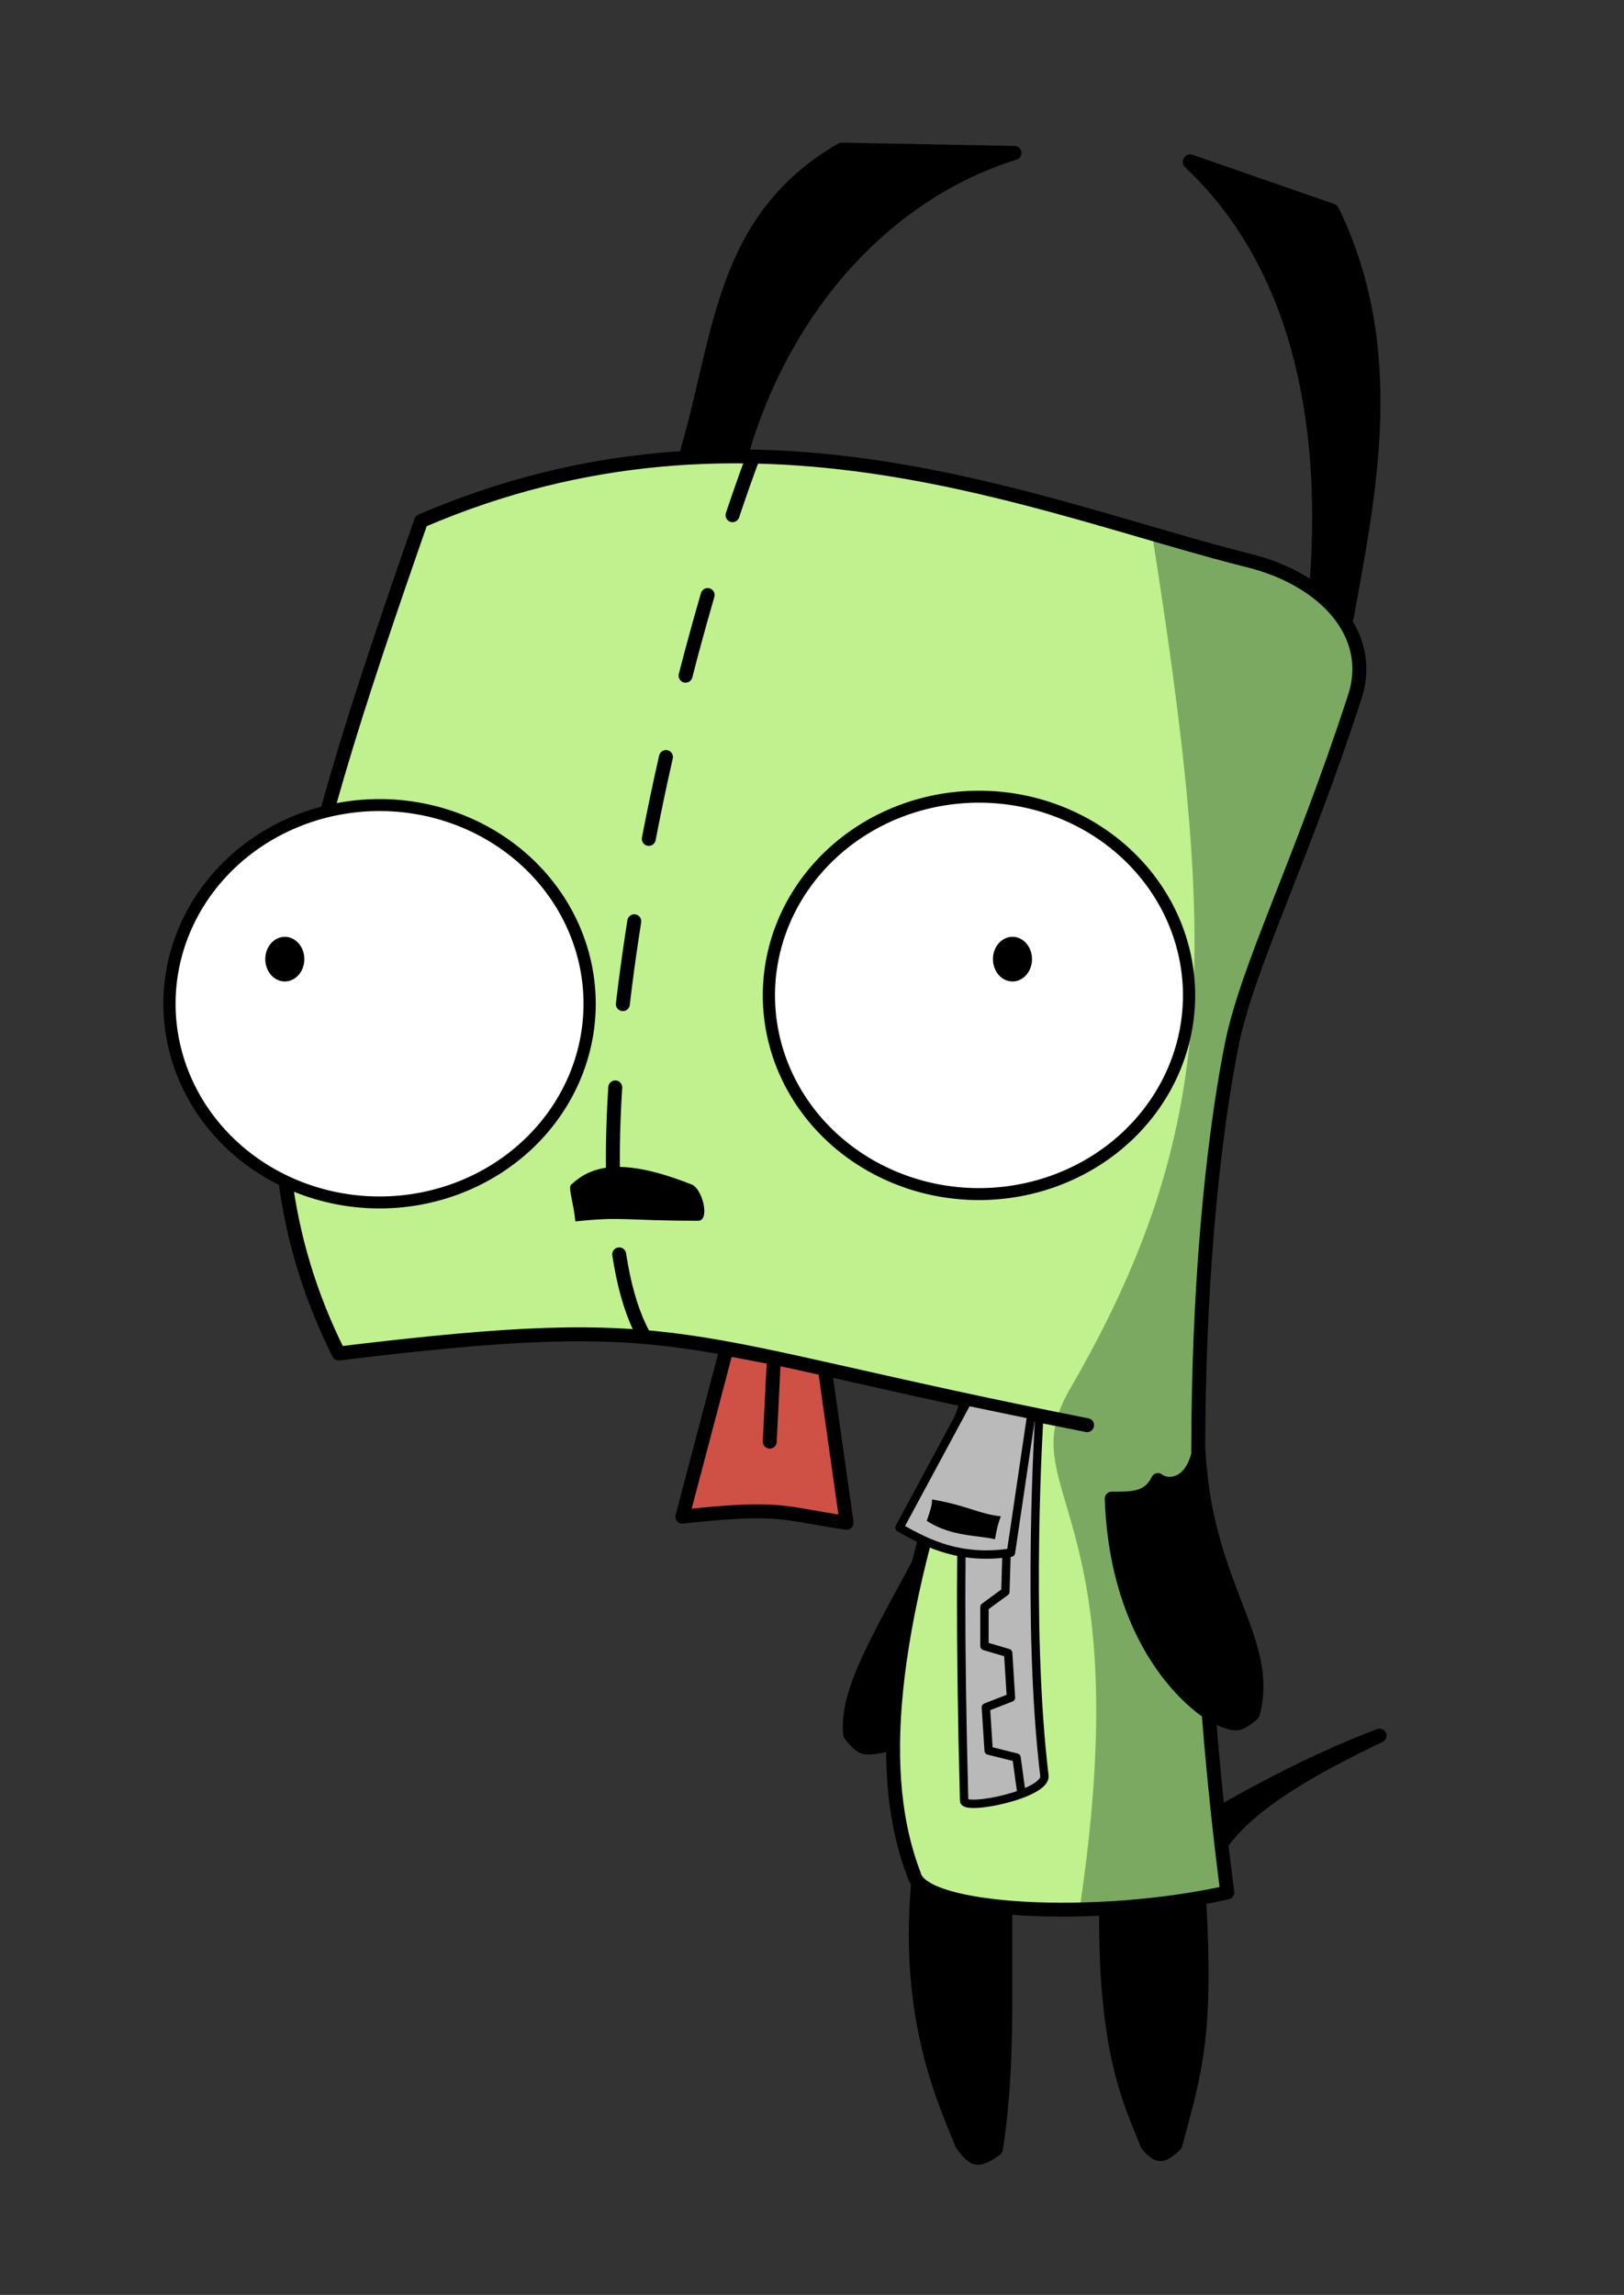 <?xml version="1.0" encoding="UTF-8" standalone="no"?>
<!-- Created with Inkscape (http://www.inkscape.org/) -->
<svg xmlns:dc="http://purl.org/dc/elements/1.1/" xmlns:cc="http://creativecommons.org/ns#" xmlns:rdf="http://www.w3.org/1999/02/22-rdf-syntax-ns#" xmlns:svg="http://www.w3.org/2000/svg" xmlns="http://www.w3.org/2000/svg" xmlns:sodipodi="http://sodipodi.sourceforge.net/DTD/sodipodi-0.dtd" xmlns:inkscape="http://www.inkscape.org/namespaces/inkscape" width="361" height="510" preserveAspectRatio="xMinYMin meet" viewBox="0 0 361 510" id="svg2" version="1.1" inkscape:version="0.47 r22583" sodipodi:docname="gir.svg">
  <rect x="0" y="0" width="361" height="510" fill="#333333" stroke="none"/>
  <defs id="defs4">
    <inkscape:perspective sodipodi:type="inkscape:persp3d" inkscape:vp_x="0 : 526.18109 : 1" inkscape:vp_y="0 : 1000 : 0" inkscape:vp_z="744.09448 : 526.18109 : 1" inkscape:persp3d-origin="372.04724 : 350.78739 : 1" id="perspective10"/>
    <inkscape:perspective id="perspective3600" inkscape:persp3d-origin="0.5 : 0.33333333 : 1" inkscape:vp_z="1 : 0.5 : 1" inkscape:vp_y="0 : 1000 : 0" inkscape:vp_x="0 : 0.5 : 1" sodipodi:type="inkscape:persp3d"/>
    <inkscape:perspective id="perspective3622" inkscape:persp3d-origin="0.5 : 0.33333333 : 1" inkscape:vp_z="1 : 0.5 : 1" inkscape:vp_y="0 : 1000 : 0" inkscape:vp_x="0 : 0.5 : 1" sodipodi:type="inkscape:persp3d"/>
    <inkscape:perspective id="perspective3646" inkscape:persp3d-origin="0.5 : 0.33333333 : 1" inkscape:vp_z="1 : 0.5 : 1" inkscape:vp_y="0 : 1000 : 0" inkscape:vp_x="0 : 0.5 : 1" sodipodi:type="inkscape:persp3d"/>
    <inkscape:perspective id="perspective3682" inkscape:persp3d-origin="0.5 : 0.33333333 : 1" inkscape:vp_z="1 : 0.5 : 1" inkscape:vp_y="0 : 1000 : 0" inkscape:vp_x="0 : 0.5 : 1" sodipodi:type="inkscape:persp3d"/>
    <inkscape:perspective id="perspective3706" inkscape:persp3d-origin="0.5 : 0.33333333 : 1" inkscape:vp_z="1 : 0.5 : 1" inkscape:vp_y="0 : 1000 : 0" inkscape:vp_x="0 : 0.5 : 1" sodipodi:type="inkscape:persp3d"/>
    <inkscape:perspective id="perspective3728" inkscape:persp3d-origin="0.5 : 0.33333333 : 1" inkscape:vp_z="1 : 0.5 : 1" inkscape:vp_y="0 : 1000 : 0" inkscape:vp_x="0 : 0.5 : 1" sodipodi:type="inkscape:persp3d"/>
    <inkscape:perspective id="perspective3750" inkscape:persp3d-origin="0.5 : 0.33333333 : 1" inkscape:vp_z="1 : 0.5 : 1" inkscape:vp_y="0 : 1000 : 0" inkscape:vp_x="0 : 0.5 : 1" sodipodi:type="inkscape:persp3d"/>
    <inkscape:perspective id="perspective3774" inkscape:persp3d-origin="0.5 : 0.33333333 : 1" inkscape:vp_z="1 : 0.5 : 1" inkscape:vp_y="0 : 1000 : 0" inkscape:vp_x="0 : 0.5 : 1" sodipodi:type="inkscape:persp3d"/>
    <inkscape:perspective id="perspective3796" inkscape:persp3d-origin="0.5 : 0.33333333 : 1" inkscape:vp_z="1 : 0.5 : 1" inkscape:vp_y="0 : 1000 : 0" inkscape:vp_x="0 : 0.5 : 1" sodipodi:type="inkscape:persp3d"/>
    <inkscape:perspective id="perspective3818" inkscape:persp3d-origin="0.5 : 0.33333333 : 1" inkscape:vp_z="1 : 0.5 : 1" inkscape:vp_y="0 : 1000 : 0" inkscape:vp_x="0 : 0.5 : 1" sodipodi:type="inkscape:persp3d"/>
  </defs>
  <sodipodi:namedview id="base" pagecolor="#ffffff" bordercolor="#666666" borderopacity="1.0" inkscape:pageopacity="0.0" inkscape:pageshadow="2" inkscape:zoom="0.79351536" inkscape:cx="205" inkscape:cy="257" inkscape:document-units="px" inkscape:current-layer="layer1" showgrid="false" inkscape:window-width="1366" inkscape:window-height="714" inkscape:window-x="0" inkscape:window-y="0" inkscape:window-maximized="1"/>
  <g inkscape:label="Layer 1" inkscape:groupmode="layer" id="layer1" transform="translate(0,-542.362)">
    <path style="fill:#000000;fill-opacity:1;stroke:#000000;stroke-width:3.098;stroke-linecap:round;stroke-linejoin:round;stroke-miterlimit:4;stroke-opacity:1;stroke-dasharray:none" d="m 152.745,642.753 c 7.592,-25.992 7.676,-51.667 34.333,-67.147 l 38.438,0.746 c -28.832,8.994 -51.051,34.316 -60.456,66.028 l -12.315,0.373 z" id="path3764" sodipodi:nodetypes="ccccc"/>
    <path style="fill:#000000;fill-opacity:1;stroke:#000000;stroke-width:3.319;stroke-linecap:round;stroke-linejoin:round;stroke-miterlimit:4;stroke-opacity:1;stroke-dasharray:none" d="m 299.278,679.417 c 5.024,-27.682 11.713,-59.414 -3.215,-90.151 L 264.577,578.332 c 23.356,21.925 31.14,56.059 28.167,94.051 3.402,2.728 3.929,4.04 6.534,7.033 z" id="path3764-3" sodipodi:nodetypes="ccccc"/>
    <path style="fill:#000000;fill-opacity:1;stroke:#000000;stroke-width:3.098;stroke-linecap:butt;stroke-linejoin:round;stroke-miterlimit:4;stroke-opacity:1;stroke-dasharray:none" d="m 204.286,926.911 c -3.796,1.145 -2.116,1.931 -8.024,3.364 0,0 -2.98,0.78 -4.346,0.289 -1.263,-0.454 -2.927,-2.762 -2.927,-2.762 -1.205,-10.647 8.894,-25.239 18.685,-44.613 6.89,7.595 -9.792,40.465 -3.388,43.723 z" id="path3696-7-5-9" sodipodi:nodetypes="ccaccc"/>
    <path style="fill:#000000;fill-opacity:1;stroke:#000000;stroke-width:3.098;stroke-linecap:butt;stroke-linejoin:round;stroke-miterlimit:4;stroke-opacity:1;stroke-dasharray:none" d="m 271.066,945.3 c 18.748,-10.7 30.037,-15.109 35.602,-17.229 -13.194,6.325 -28.061,14.282 -34.723,23.45 l -0.879,-6.221 z" id="path2844" sodipodi:nodetypes="cccc"/>
    <path style="fill:#000000;fill-opacity:1;stroke:#000000;stroke-width:3.098;stroke-linecap:butt;stroke-linejoin:round;stroke-miterlimit:4;stroke-opacity:1;stroke-dasharray:none" d="m 245.878,966.47 c -0.269,31.856 5.279,42.886 9.202,52.554 0,0 1.64,2.023 2.8,2.066 1.341,0.051 3.409,-2.14 3.409,-2.14 4.379,-16.296 6.942,-24.005 5.323,-53.745 -15.273,2.123 -6.78,1.424 -20.733,1.264 z" id="path3696-7" sodipodi:nodetypes="ccaccc"/>
    <path style="fill:#000000;fill-opacity:1;stroke:#000000;stroke-width:3.098;stroke-linecap:butt;stroke-linejoin:round;stroke-miterlimit:4;stroke-opacity:1;stroke-dasharray:none" d="m 204.119,960.521 c -2.798,30.34 5.785,48.616 9.708,58.284 0,0 1.818,2.841 3.305,3.078 1.543,0.245 4.252,-1.972 4.252,-1.972 2.862,-17.981 1.884,-36.814 2.119,-53.745 -9.71,-0.573 -12.007,-1.273 -19.384,-5.646 z" id="path3696" sodipodi:nodetypes="ccaccc"/>
    <path style="fill:#cf5145;fill-opacity:1;stroke:#000000;stroke-width:3.098;stroke-linecap:butt;stroke-linejoin:round;stroke-miterlimit:4;stroke-opacity:1;stroke-dasharray:none" d="m 161.513,842.118 -9.826,37.291 c 22.014,-2.395 22.073,-0.764 36.502,1.371 l -4.879,-34.528 -21.797,-4.134 z" id="path3664" sodipodi:nodetypes="ccccc"/>
    <path style="fill:#c0f18e;fill-opacity:1;stroke:none" d="M 242.03,858.736 C 148.785,840.333 154.61,833.229 75.676,842.806 50.122,791.683 65.408,739.559 94.003,657.793 c 73.433,-31.588 137.167,-2.908 184.155,8.85 16.201,4.054 28.026,15.981 23.374,30.268 -12.185,37.414 -23.925,60.046 -27.382,77.452 -5.885,29.63 -12.757,96.88 -0.95,188.231 -29.182,6.473 -67.582,4.404 -69.627,-3.901 -8.302,-21.594 -6.221,-53.268 11.809,-105.156" id="path2816" sodipodi:nodetypes="cccsssccc"/>
    <path style="fill:#002711;fill-opacity:0.355;stroke:none" d="m 239.992,966.549 c 13.541,-90.229 -15.563,-92.362 -2.192,-115.431 33.461,-57.728 32.792,-98.388 18.171,-190.815 28.461,6.338 52.777,16.32 45.561,36.607 -12.185,37.414 -23.925,60.046 -27.382,77.452 -5.885,29.63 -12.757,96.88 -0.95,188.231 -14.414,2.541 -14.7,2.916 -33.208,3.955 z" id="path2816-3" sodipodi:nodetypes="csccscc"/>
    <path style="fill:none;stroke:#000000;stroke-width:3.098;stroke-linecap:round;stroke-linejoin:miter;stroke-miterlimit:4;stroke-opacity:1;stroke-dasharray:none" d="m 172.034,844.155 -0.93,18.585" id="path3666" sodipodi:nodetypes="cc"/>
    <path sodipodi:type="arc" style="fill:#ffffff;fill-opacity:1;stroke:#000000;stroke-width:5;stroke-miterlimit:4;stroke-opacity:1;stroke-dasharray:none" id="path3590-7" sodipodi:cx="138" sodipodi:cy="597.36218" sodipodi:rx="86" sodipodi:ry="83" d="m 224,597.362 a 86,83 0 1 1 -172,0 86,83 0 1 1 172,0 z" transform="matrix(0.543,0,0,0.532,142.684,445.773)"/>
    <path sodipodi:type="arc" style="fill:#000000;fill-opacity:1;stroke:none" id="path3636-5" sodipodi:cx="117" sodipodi:cy="760.36218" sodipodi:rx="7" sodipodi:ry="8" d="m 124,760.362 a 7,8 0 1 1 -14,0 7,8 0 1 1 14,0 z" transform="matrix(0.62,0,0,0.62,152.525,284.09)"/>
    <path style="fill:none;stroke:#000000;stroke-width:3.098;stroke-linecap:round;stroke-linejoin:miter;stroke-miterlimit:4;stroke-opacity:1;stroke-dasharray:18.589, 18.589;stroke-dashoffset:0" d="m 142.946,838.845 c -17.702,-32.749 2.831,-136.965 24.381,-194.754" id="path3660" sodipodi:nodetypes="cc"/>
    <path style="fill:#000000;fill-opacity:1;stroke:none" d="m 127.903,813.804 c -0.392,-4.144 -1.764,-7.838 -0.876,-8.215 4.489,-4.257 11.352,-6.067 26.731,0.007 2.459,0.971 4.094,8.059 1.45,8.058 -16.431,-0.004 -16.811,-0.995 -27.304,0.15 z" id="path3662" sodipodi:nodetypes="ccssc"/>
    <path style="fill:#bab9ba;fill-opacity:1;stroke:#000000;stroke-width:1.859;stroke-linecap:butt;stroke-linejoin:round;stroke-miterlimit:4;stroke-opacity:1;stroke-dasharray:none" d="m 215.529,853.266 c 0,0 -3.218,13.018 -1.214,89.282 0.059,2.251 18.348,-1.446 17.849,-5.576 -4.084,-33.803 -1.129,-80.072 -1.129,-80.072 l -15.506,-3.635 z" id="path3668" sodipodi:nodetypes="csscc"/>
    <path style="fill:none;stroke:#000000;stroke-width:1.859;stroke-linecap:round;stroke-linejoin:round;stroke-miterlimit:4;stroke-opacity:1;stroke-dasharray:none" d="m 227.029,940.67 -1.063,-7.724 -6.198,-1.549 -0.62,-9.602 5.578,-2.168 -0.62,-9.912 -5.268,-1.549 0,-8.673 4.648,-3.407 0.31,-10.222 -5.578,-1.239 0.93,-10.532 5.268,-1.239 0.31,-8.054 -5.578,-4.337 1.549,-6.195" id="path3670" sodipodi:nodetypes="cccccccccccccccc"/>
    <path style="fill:#000000;fill-opacity:1;stroke:#000000;stroke-width:3.098;stroke-linecap:butt;stroke-linejoin:round;stroke-miterlimit:4;stroke-opacity:1;stroke-dasharray:none" d="m 247.126,875.408 c 1.12,32.238 18.23,46.248 23.746,48.802 0,0 2.771,1.344 4.207,1.128 1.327,-0.2 3.409,-2.14 3.409,-2.14 4.379,-16.296 -10.416,-28.226 -12.036,-57.965 -1.94,8.164 -7.651,7.338 -9.042,6.043 -2.085,4.324 -6.028,4.125 -10.283,4.132 z" id="path3696-7-5" sodipodi:nodetypes="ccacccc"/>
    <path style="fill:none;stroke:#000000;stroke-width:3.098;stroke-linecap:round;stroke-linejoin:round;stroke-miterlimit:4;stroke-opacity:1;stroke-dasharray:none" d="M 241.646,859.08 C 148.401,840.677 154.226,833.573 75.292,843.15 49.738,792.027 65.025,739.902 93.619,658.137 167.052,626.548 230.786,655.229 277.774,666.987 c 16.201,4.054 28.026,15.981 23.374,30.268 -12.185,37.414 -23.925,60.046 -27.382,77.452 -5.885,29.63 -12.757,96.88 -0.95,188.231 -29.182,6.473 -67.582,4.404 -69.627,-3.901 -8.302,-21.594 -6.221,-53.268 11.809,-105.156" id="path2816-2" sodipodi:nodetypes="cccsssccc"/>
    <path style="fill:#bababa;fill-opacity:1;stroke:#000000;stroke-width:1.859;stroke-linecap:butt;stroke-linejoin:round;stroke-miterlimit:4;stroke-opacity:1;stroke-dasharray:none" d="m 215.042,853.83 -15.106,28.006 c 6.681,3.871 13.797,7.19 24.79,5.576 l 4.53,-30.633 -14.214,-2.948 z" id="path3672" sodipodi:nodetypes="ccccc"/>
    <path style="fill:#000000;fill-opacity:1;stroke:none" d="m 222.474,879.336 c -1.057,2.696 -1.183,5.044 -1.344,5.085 -3.663,-0.888 -9.664,-0.553 -15.091,-4.053 -0.136,0.019 1.357,-3.493 1.114,-4.793 8.073,1.404 10.318,3.21 15.322,3.762 z" id="path3662-6" sodipodi:nodetypes="ccccc"/>
    <path sodipodi:type="arc" style="fill:#ffffff;fill-opacity:1;stroke:#000000;stroke-width:5;stroke-miterlimit:4;stroke-opacity:1;stroke-dasharray:none" id="path3590" sodipodi:cx="138" sodipodi:cy="597.36218" sodipodi:rx="86" sodipodi:ry="83" d="m 224,597.362 a 86,83 0 1 1 -172,0 86,83 0 1 1 172,0 z" transform="matrix(0.543,0,0,0.532,9.437,447.632)"/>
    <path sodipodi:type="arc" style="fill:#000000;fill-opacity:1;stroke:none" id="path3636" sodipodi:cx="117" sodipodi:cy="760.36218" sodipodi:rx="7" sodipodi:ry="8" d="m 124,760.362 a 7,8 0 1 1 -14,0 7,8 0 1 1 14,0 z" transform="matrix(0.62,0,0,0.62,-9.23,284.09)"/>
  </g>
</svg>